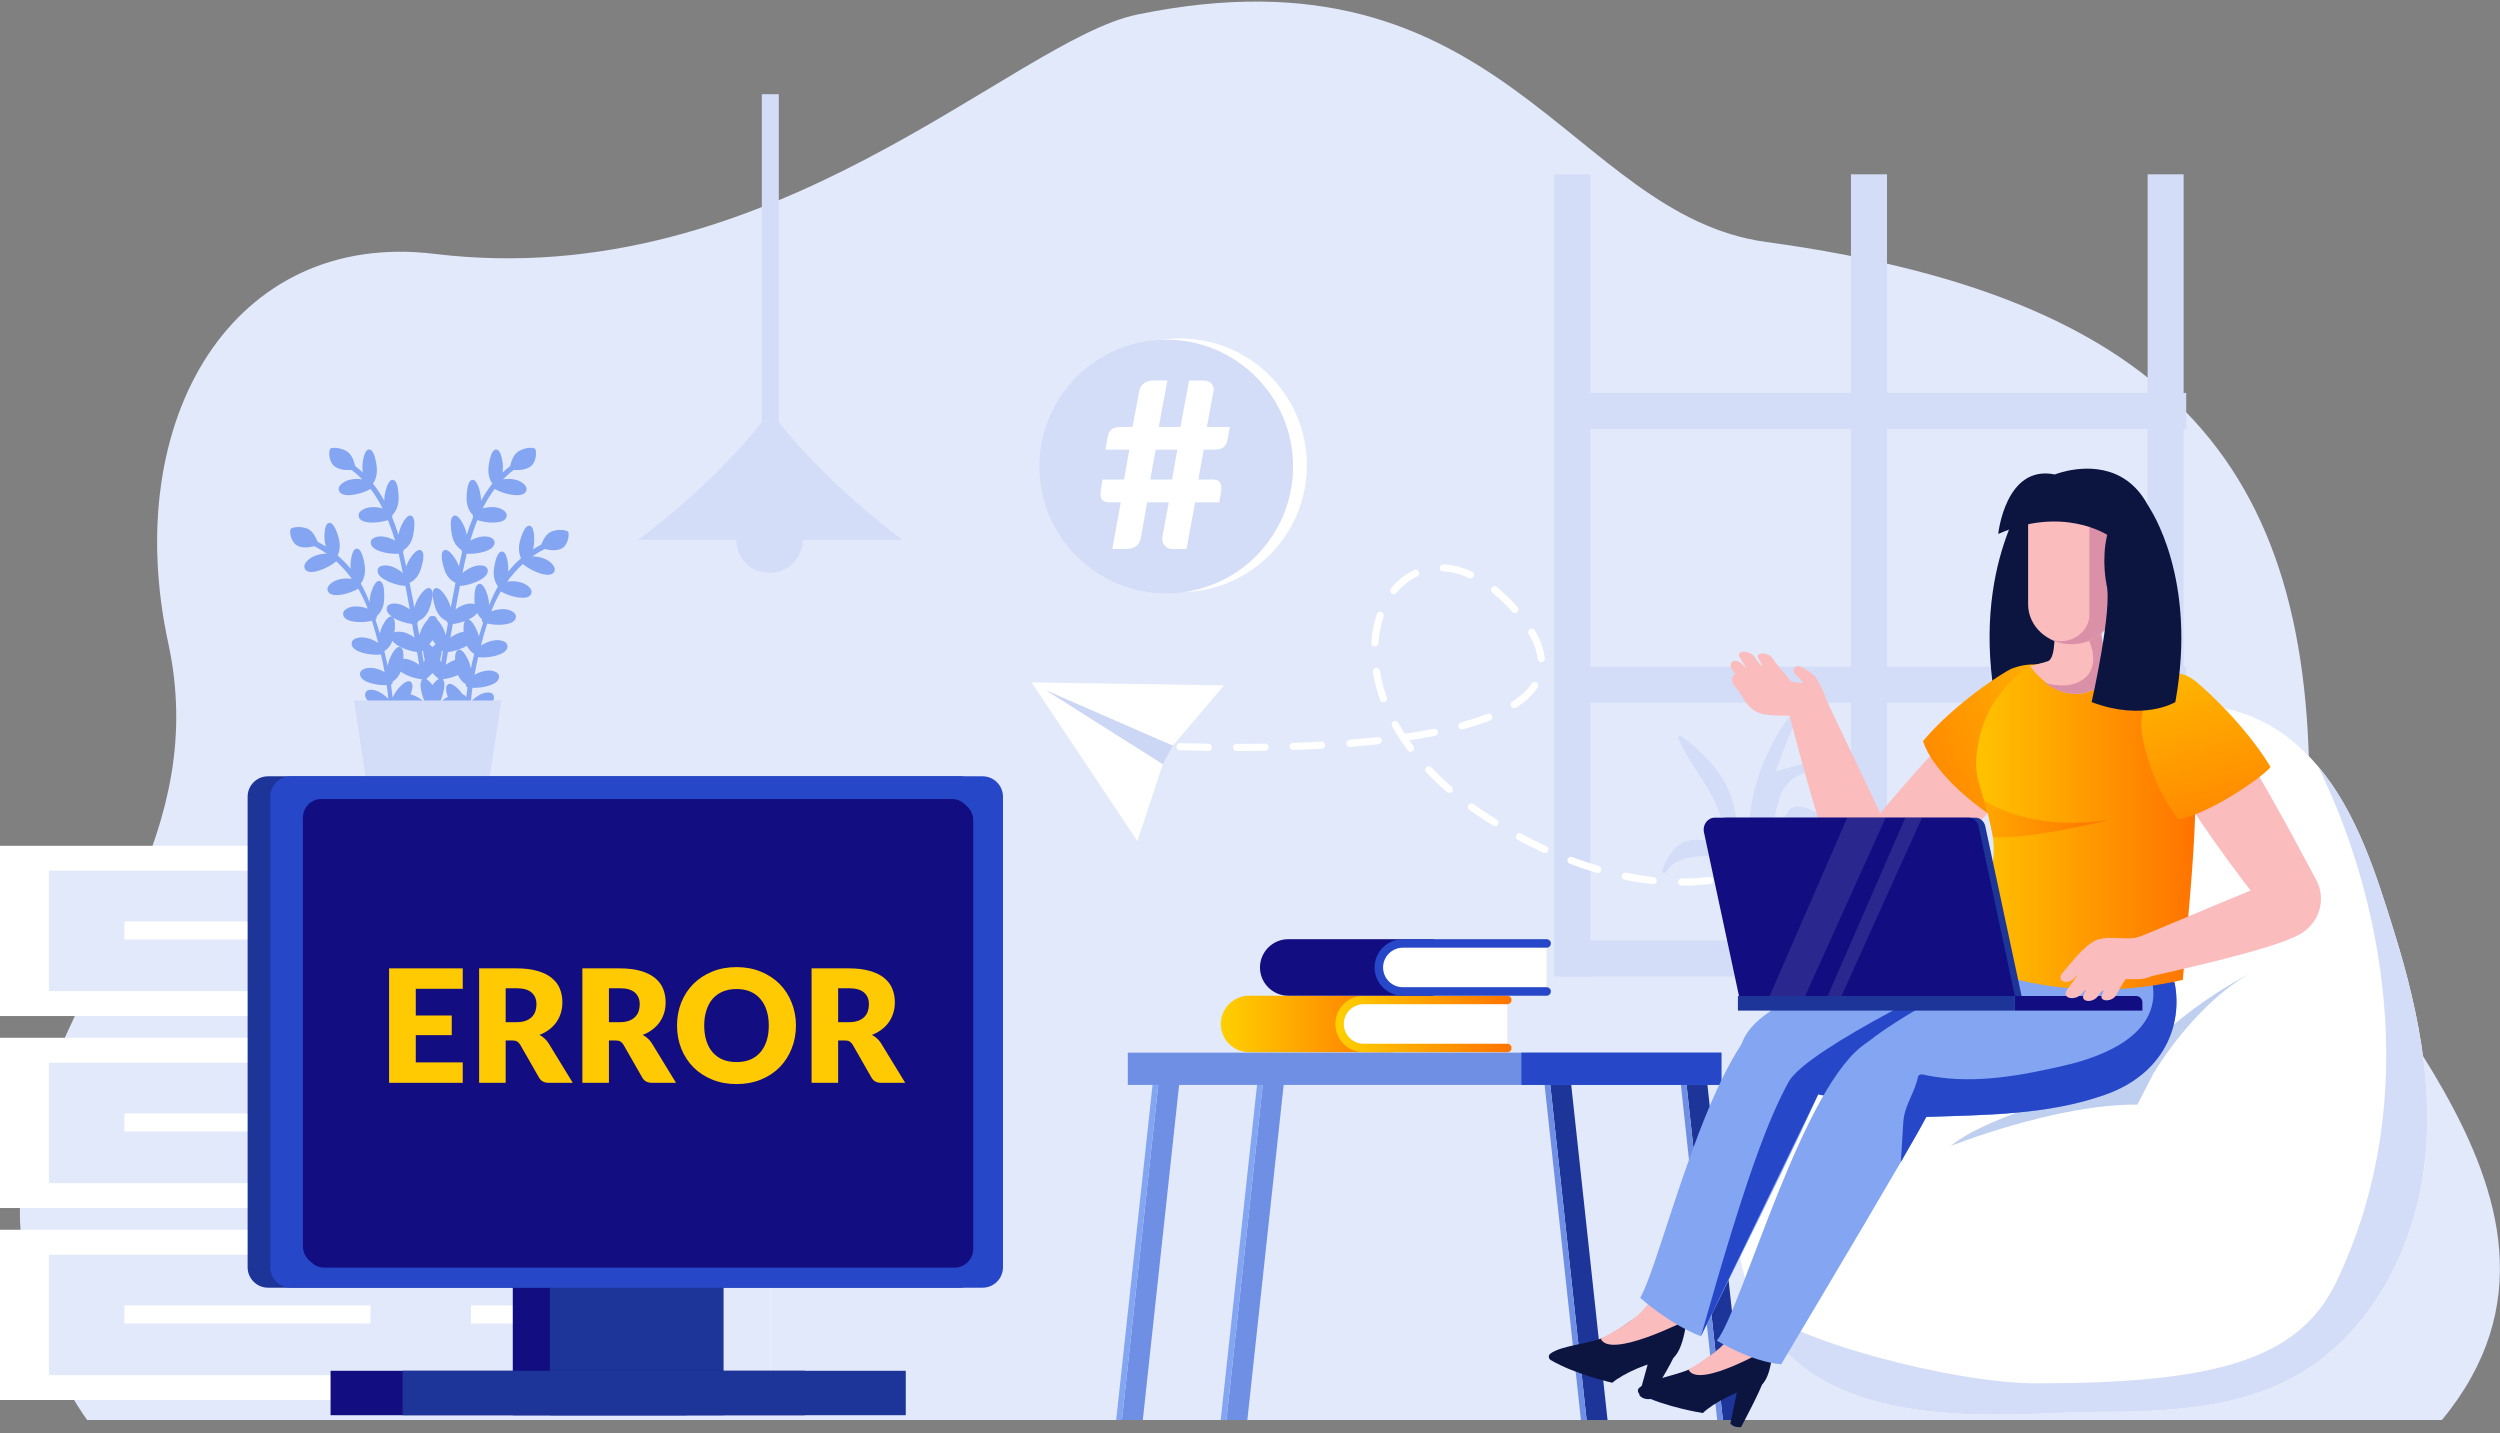 <svg width="368" height="211" viewBox="0 0 368 211" fill="none" xmlns="http://www.w3.org/2000/svg">
<rect x="0" y="0" width="368" height="211" fill="#808080" stroke="none"/>
<path d="M12.83 209.02C12.83 209.02 -2.36 188.96 4.89 164.92C12.15 140.87 30.78 122.5 24.77 94.68C17.63 61.64 34.35 33.78 63.95 37.37C113.55 43.4 149.22 5.9 167.37 2.15C221.15 -8.96 230.96 31.66 259.99 35.62C322.64 44.16 342 71.5 339.76 123.93C339.02 141.18 386.99 175.72 359.45 209.02H12.83Z" fill="#E2E9FB"/>
<path d="M321.813 63.146V57.836L229.833 57.836V63.146L321.813 63.146Z" fill="#D3DDF8"/>
<path d="M321.811 103.444V98.134L229.831 98.134V103.444L321.811 103.444Z" fill="#D3DDF8"/>
<path d="M321.809 143.743V138.433L229.829 138.433V143.743L321.809 143.743Z" fill="#D3DDF8"/>
<path d="M234.09 25.66H228.78V143.74H234.09V25.66Z" fill="#D3DDF8"/>
<path d="M277.77 25.66H272.46V143.74H277.77V25.66Z" fill="#D3DDF8"/>
<path d="M321.43 25.66H316.13V143.74H321.43V25.66Z" fill="#D3DDF8"/>
<path d="M263.33 119.28C262.24 120.56 261.91 122.8 261.48 124.37C261.14 125.62 260.85 126.89 260.6 128.16H259.76C260.36 124.69 260.89 121.15 261.84 117.8C262.53 115.36 264.09 114.16 266.44 113.47C268.42 112.89 270.44 112.4 272.44 111.86C272.75 111.78 267.03 111.99 264.43 112.7C263.52 112.95 262.37 113.19 261.35 113.61C262.61 109.91 264.24 106.25 265.99 102.57C266.16 102.22 255.08 112.53 257.85 128.17H257.05C257.02 128.13 257 128.09 256.97 128.06C255.84 124.27 256.04 120.17 254.51 116.49C253.09 113.09 250.38 110.51 247.47 108.35C247.2 108.15 246.97 108.52 247.07 108.75C248.5 112.08 250.91 114.77 252.41 118.03C253.63 120.69 254.6 123.48 255.57 126.26C254.3 124.87 252.79 123.92 250.62 123.66C247.25 123.26 245.75 125.22 244.67 128.16C244.55 128.48 245.05 128.67 245.2 128.39C246.25 126.5 248.89 126.02 250.88 126.02C252.9 126.02 254.49 127 256 128.17H253.59L255.44 139.42H261.89L263.74 128.17H262.14C262.68 126.89 263.14 125.57 263.74 124.3C264.53 122.63 265.3 121.11 267.48 121.42C268.85 121.62 270.26 122.17 271.59 122.53C271.96 122.62 265.25 117.03 263.33 119.28Z" fill="#D3DDF8"/>
<path d="M132.82 79.45C122.91 71.98 117.03 65.18 114.64 62.15V13.87H112.14V62.15C109.75 65.18 103.88 71.98 93.96 79.45H108.4V79.46C108.4 81.35 109.44 83.15 111.18 83.89C114.74 85.39 118.16 82.82 118.16 79.45H132.82V79.45Z" fill="#D3DDF8"/>
<path d="M83.7 78.51C83.69 78.38 83.6 78.23 83.49 78.18C82.85 77.9 81.87 77.97 81.23 78.22C80.43 78.54 80.02 79.32 79.67 80.15C79.67 80.16 79.67 80.16 79.66 80.17C79.25 80.39 78.84 80.62 78.45 80.87C78.58 80.37 78.65 79.85 78.64 79.31C78.63 78.77 78.56 77.19 77.75 77.41C77.14 77.58 76.68 79.09 76.53 79.68C76.31 80.54 76.34 81.4 76.7 82.18C76.01 82.78 75.37 83.43 74.79 84.15C74.82 83.77 74.82 83.38 74.77 82.99C74.71 82.45 74.47 80.89 73.68 81.23C73.1 81.48 72.8 83.05 72.72 83.66C72.58 84.63 72.75 85.57 73.3 86.33C72.83 87.15 72.42 88.01 72.07 88.92C72.05 88.98 72.03 89.03 72.01 89.09C71.98 88.55 71.9 88.01 71.72 87.48C71.55 86.98 71.01 85.52 70.31 86.05C69.79 86.45 69.82 88.05 69.85 88.66C69.85 88.75 69.87 88.84 69.88 88.92C69.46 88.79 68.9 88.84 68.53 88.95C68 89.11 67.5 89.37 67.05 89.7C67.27 88.5 67.49 87.33 67.7 86.25C69.11 86.19 71.76 85.26 71.8 84.06C71.83 83.11 70.56 83.13 69.88 83.34C69.22 83.54 68.62 83.89 68.08 84.35C68.3 83.26 68.51 82.3 68.7 81.51C70.15 81.62 72.61 81.14 72.79 80.02C72.94 79.09 71.69 78.89 70.99 78.98C70.36 79.06 69.77 79.27 69.22 79.58C69.53 78.55 69.87 77.53 70.27 76.56C71.67 77.03 74.14 77.19 74.53 76.16C74.86 75.29 73.68 74.78 72.98 74.68C72.33 74.59 71.68 74.66 71.05 74.84C71.56 73.82 72.15 72.86 72.82 71.97C74.04 72.72 76.87 73.41 77.42 72.35C77.84 71.54 76.72 70.85 76.04 70.66C75.38 70.47 74.7 70.45 74.04 70.56C74.54 70.05 75.07 69.58 75.66 69.16C75.69 69.17 75.71 69.18 75.75 69.18C76.56 69.22 77.63 69.14 78.27 68.52C78.78 68.03 79.01 66.99 78.85 66.26C78.82 66.13 78.72 66 78.6 65.97C77.93 65.8 76.97 66.05 76.37 66.41C75.62 66.87 75.32 67.71 75.09 68.59C75.09 68.6 75.09 68.6 75.09 68.61C74.7 68.9 74.33 69.22 73.98 69.55C74.04 69.02 74.05 68.49 73.96 67.94C73.88 67.41 73.6 65.86 72.82 66.22C72.24 66.49 71.99 68.07 71.92 68.68C71.81 69.6 71.98 70.47 72.47 71.19C71.85 71.97 71.31 72.81 70.81 73.7C70.8 73.22 70.74 72.75 70.62 72.27C70.48 71.75 70.04 70.25 69.31 70.72C68.77 71.07 68.69 72.67 68.68 73.29C68.67 74.29 68.97 75.19 69.63 75.85C69.59 75.95 69.59 76.07 69.63 76.17C69.3 76.96 69.01 77.77 68.75 78.6C68.74 78.64 68.72 78.7 68.71 78.74C68.61 78.22 68.45 77.71 68.21 77.23C67.97 76.76 67.24 75.42 66.62 76.06C66.16 76.54 66.4 78.12 66.52 78.72C66.71 79.7 67.18 80.5 67.95 80.97C67.93 81.08 67.96 81.2 68.02 81.29C67.87 81.94 67.71 82.63 67.55 83.37C67.39 82.91 67.17 82.47 66.89 82.07C66.6 81.65 65.7 80.44 65.17 81.19C64.78 81.75 65.22 83.26 65.42 83.84C65.72 84.74 66.27 85.43 67.05 85.78C66.82 86.95 66.58 88.18 66.35 89.43C66.18 88.8 65.92 88.22 65.55 87.68C65.26 87.26 64.36 86.05 63.83 86.8C63.44 87.36 63.89 88.87 64.08 89.45C64.39 90.38 64.96 91.1 65.79 91.43C65.79 91.56 65.84 91.68 65.93 91.76C65.83 92.34 65.72 92.93 65.62 93.5C65.45 92.89 65.19 92.32 64.83 91.8C64.72 91.65 64.54 91.4 64.33 91.17C64.3 91.07 64.27 90.99 64.22 90.92C64.06 90.69 63.87 90.65 63.67 90.7C63.47 90.65 63.28 90.69 63.12 90.92C63.07 90.99 63.03 91.08 63.01 91.17C62.8 91.4 62.61 91.65 62.51 91.8C62.15 92.32 61.89 92.89 61.72 93.5C61.62 92.92 61.51 92.34 61.41 91.76C61.5 91.68 61.55 91.56 61.55 91.43C62.38 91.1 62.95 90.38 63.26 89.45C63.46 88.87 63.9 87.36 63.51 86.8C62.98 86.05 62.08 87.26 61.79 87.68C61.42 88.21 61.16 88.8 60.99 89.43C60.76 88.18 60.53 86.95 60.29 85.78C61.07 85.43 61.62 84.74 61.92 83.84C62.12 83.26 62.56 81.75 62.17 81.19C61.64 80.44 60.75 81.65 60.45 82.07C60.17 82.47 59.96 82.91 59.79 83.37C59.63 82.63 59.48 81.94 59.32 81.29C59.38 81.2 59.41 81.08 59.4 80.97C60.17 80.5 60.64 79.7 60.83 78.72C60.95 78.12 61.19 76.54 60.73 76.06C60.11 75.41 59.38 76.76 59.15 77.23C58.91 77.71 58.75 78.22 58.65 78.74C58.64 78.69 58.62 78.64 58.61 78.6C58.35 77.77 58.05 76.96 57.73 76.17C57.77 76.07 57.77 75.95 57.73 75.85C58.39 75.19 58.69 74.29 58.68 73.29C58.68 72.67 58.6 71.07 58.06 70.72C57.33 70.25 56.88 71.75 56.75 72.27C56.63 72.75 56.57 73.22 56.56 73.7C56.07 72.81 55.52 71.97 54.9 71.19C55.39 70.47 55.56 69.6 55.45 68.68C55.38 68.07 55.13 66.49 54.55 66.22C53.77 65.85 53.49 67.41 53.41 67.94C53.33 68.48 53.33 69.02 53.4 69.55C53.05 69.22 52.68 68.91 52.29 68.61C52.29 68.6 52.29 68.6 52.29 68.59C52.05 67.71 51.76 66.86 51 66.41C50.41 66.05 49.44 65.81 48.77 65.97C48.65 66 48.55 66.12 48.52 66.26C48.35 66.99 48.59 68.03 49.1 68.52C49.75 69.14 50.82 69.22 51.62 69.18C51.65 69.18 51.68 69.17 51.71 69.16C52.29 69.58 52.83 70.06 53.33 70.56C52.67 70.45 51.99 70.47 51.33 70.66C50.65 70.86 49.53 71.54 49.95 72.35C50.5 73.4 53.33 72.71 54.55 71.97C55.22 72.85 55.8 73.82 56.32 74.84C55.69 74.66 55.05 74.59 54.39 74.68C53.69 74.78 52.51 75.29 52.84 76.16C53.24 77.19 55.7 77.03 57.1 76.56C57.5 77.54 57.85 78.55 58.16 79.58C57.61 79.27 57.02 79.05 56.39 78.98C55.69 78.89 54.43 79.09 54.59 80.02C54.77 81.13 57.23 81.61 58.68 81.51C58.87 82.29 59.08 83.25 59.3 84.35C58.76 83.89 58.16 83.54 57.5 83.34C56.82 83.14 55.55 83.12 55.58 84.06C55.62 85.26 58.27 86.19 59.68 86.25C59.89 87.34 60.11 88.5 60.32 89.7C59.87 89.37 59.37 89.11 58.84 88.95C58.16 88.75 56.89 88.73 56.92 89.67C56.93 90.08 57.25 90.46 57.72 90.78C57.15 90.53 56.54 91.66 56.32 92.08C56.14 92.45 56 92.84 55.9 93.23C55.71 92.57 55.5 91.89 55.27 91.19C55.44 91.09 55.49 90.89 55.44 90.71C56.14 90.11 56.5 89.23 56.55 88.24C56.58 87.62 56.61 86.02 56.09 85.63C55.39 85.1 54.85 86.56 54.68 87.06C54.5 87.59 54.41 88.13 54.39 88.67C54.37 88.61 54.35 88.56 54.33 88.5C53.99 87.59 53.58 86.73 53.11 85.91C53.66 85.15 53.83 84.21 53.69 83.24C53.6 82.63 53.31 81.07 52.73 80.81C51.94 80.47 51.71 82.03 51.64 82.57C51.59 82.96 51.59 83.35 51.62 83.73C51.04 83.01 50.39 82.35 49.7 81.76C50.06 80.98 50.09 80.12 49.87 79.26C49.72 78.67 49.26 77.16 48.65 76.99C47.83 76.77 47.77 78.35 47.76 78.89C47.75 79.43 47.83 79.95 47.96 80.45C47.57 80.2 47.16 79.96 46.75 79.75C46.75 79.74 46.75 79.74 46.75 79.73C46.4 78.9 45.99 78.12 45.19 77.8C44.56 77.55 43.57 77.48 42.93 77.76C42.82 77.81 42.73 77.95 42.72 78.09C42.66 78.84 43.03 79.82 43.6 80.22C44.32 80.72 45.39 80.61 46.18 80.43C46.21 80.42 46.24 80.41 46.26 80.39C46.9 80.71 47.51 81.08 48.09 81.49C47.4 81.5 46.73 81.63 46.08 81.94C45.43 82.25 44.42 83.12 44.95 83.85C45.65 84.81 48.43 83.57 49.49 82.62C50.34 83.39 51.11 84.26 51.79 85.21C51.07 85.1 50.34 85.14 49.64 85.37C48.96 85.59 47.86 86.31 48.31 87.11C48.86 88.1 51.46 87.42 52.73 86.66C53.27 87.59 53.74 88.57 54.14 89.6C53.52 89.36 52.86 89.23 52.19 89.27C51.49 89.31 50.27 89.72 50.55 90.62C50.88 91.67 53.31 91.73 54.75 91.38C55.09 92.49 55.4 93.58 55.67 94.63C55.03 94.21 54.32 93.92 53.57 93.84C52.87 93.76 51.61 93.96 51.77 94.89C51.97 96.06 54.67 96.52 56.08 96.34C56.29 97.25 56.46 98.11 56.61 98.93C56.05 98.61 55.45 98.39 54.81 98.32C54.11 98.24 52.85 98.44 53.01 99.37C53.19 100.44 55.45 100.91 56.92 100.85C57.03 101.61 57.11 102.29 57.16 102.88C56.75 102.45 56.28 102.09 55.75 101.82C55.11 101.5 53.86 101.25 53.75 102.19C53.62 103.44 56.39 104.94 57.71 105.14C57.93 105.17 58.07 105 58.1 104.8C58.63 104.69 59.08 104.42 59.45 104.03C60.42 104.72 62.1 105.18 63.02 105.15C63.04 105.15 63.07 105.13 63.11 105.11C63.33 105.23 63.67 105.03 63.64 104.68C63.66 104.66 63.69 104.64 63.71 104.61C63.73 104.63 63.76 104.66 63.78 104.68C63.75 105.04 64.09 105.24 64.31 105.11C64.35 105.13 64.38 105.15 64.4 105.15C65.08 105.17 66.18 104.93 67.1 104.52C67.45 104.86 67.88 105.1 68.36 105.2C68.39 105.4 68.52 105.58 68.75 105.54C70.07 105.34 72.85 103.85 72.71 102.59C72.61 101.65 71.36 101.9 70.72 102.22C70.2 102.48 69.73 102.85 69.31 103.28C69.36 102.69 69.44 102.01 69.54 101.25C71.01 101.31 73.27 100.83 73.45 99.77C73.61 98.84 72.35 98.64 71.65 98.72C71.01 98.8 70.41 99.01 69.85 99.33C70 98.52 70.17 97.65 70.38 96.74C71.79 96.92 74.49 96.46 74.69 95.29C74.85 94.36 73.59 94.16 72.89 94.24C72.14 94.33 71.43 94.61 70.79 95.03C71.06 93.98 71.36 92.9 71.71 91.78C73.14 92.13 75.58 92.07 75.9 91.02C76.18 90.13 74.96 89.71 74.26 89.67C73.59 89.63 72.94 89.76 72.31 90C72.71 88.97 73.17 87.99 73.72 87.06C74.99 87.81 77.59 88.49 78.14 87.51C78.59 86.71 77.48 85.99 76.81 85.77C76.1 85.54 75.37 85.5 74.66 85.62C75.34 84.67 76.11 83.8 76.96 83.02C78.03 83.98 80.81 85.22 81.51 84.26C82.04 83.53 81.02 82.66 80.38 82.35C79.74 82.04 79.06 81.9 78.37 81.9C78.95 81.49 79.56 81.12 80.2 80.8C80.23 80.82 80.25 80.83 80.28 80.84C81.07 81.02 82.14 81.13 82.86 80.63C83.39 80.25 83.76 79.26 83.7 78.51ZM70.24 90.23C70.42 90.58 70.65 90.89 70.95 91.15C70.9 91.33 70.95 91.53 71.12 91.63C70.89 92.33 70.68 93.01 70.49 93.67C70.39 93.28 70.26 92.89 70.07 92.52C69.89 92.17 69.44 91.33 68.97 91.19C69.53 90.92 69.99 90.59 70.24 90.23ZM68.84 96.98C68.61 96.51 67.88 95.16 67.26 95.81C67.02 96.06 66.97 96.6 66.99 97.14C66.5 97.31 66.04 97.55 65.61 97.87C65.71 97.26 65.82 96.63 65.93 95.99C66.78 95.89 67.92 95.55 68.73 95.06C68.98 95.56 69.33 95.97 69.8 96.26C69.61 97.02 69.45 97.75 69.31 98.43C69.22 97.93 69.07 97.44 68.84 96.98ZM63.66 94.22C63.8 94.43 63.96 94.64 64.13 94.85C63.97 94.94 63.8 95.09 63.66 95.24C63.51 95.08 63.35 94.94 63.19 94.85C63.36 94.64 63.53 94.42 63.66 94.22ZM62.8 99.99C62.8 99.96 62.79 99.93 62.79 99.9C63 99.75 63.33 99.44 63.66 99.07C63.99 99.44 64.32 99.74 64.53 99.9C64.52 99.93 64.52 99.96 64.51 99.99C64.18 100.18 63.86 100.57 63.65 100.84C63.46 100.57 63.13 100.18 62.8 99.99ZM68.45 91.41C68.21 91.74 68.2 92.4 68.25 93C68.09 93.02 67.93 93.05 67.8 93.09C67.26 93.25 66.76 93.52 66.3 93.86C66.42 93.19 66.53 92.53 66.65 91.86C67.19 91.8 67.84 91.64 68.45 91.41ZM64.93 97.53C64.89 97.39 64.84 97.25 64.79 97.11C64.9 96.71 65.01 96.21 65.03 95.77C65.09 95.82 65.15 95.87 65.2 95.91C65.12 96.46 65.02 97 64.93 97.53ZM62.28 95.77C62.3 96.21 62.41 96.71 62.52 97.11C62.47 97.25 62.42 97.39 62.38 97.53C62.29 97 62.2 96.46 62.1 95.91C62.16 95.87 62.22 95.82 62.28 95.77ZM60.67 91.86C60.79 92.53 60.9 93.19 61.02 93.86C60.56 93.52 60.06 93.25 59.52 93.09C59.11 92.97 58.48 92.91 58.06 93.1C58.16 92.37 58.23 91.32 57.87 90.94C57.85 90.92 57.84 90.91 57.82 90.9C58.63 91.4 59.8 91.76 60.67 91.86ZM57.78 94.32C58.34 95.19 60.16 95.84 61.39 95.98C61.5 96.62 61.61 97.25 61.71 97.87C61.25 97.52 60.74 97.26 60.2 97.09C59.97 97.02 59.67 96.97 59.37 96.98C59.41 96.36 59.39 95.7 59.12 95.41C58.5 94.76 57.77 96.11 57.54 96.58C57.31 97.04 57.16 97.53 57.06 98.02C56.92 97.34 56.76 96.61 56.57 95.85C57.13 95.5 57.53 94.97 57.78 94.32ZM60.58 102.24C60.54 102.23 60.49 102.21 60.44 102.2C60.66 101.62 60.82 100.96 60.63 100.59C60.21 99.76 59.16 100.78 58.81 101.15C58.38 101.6 58.06 102.11 57.8 102.68C57.74 102.13 57.65 101.5 57.55 100.78C57.75 100.72 57.83 100.52 57.8 100.33C58.35 99.99 58.74 99.48 58.99 98.87C59.79 99.46 61.11 99.88 62.07 99.99C62.08 100.03 62.08 100.06 62.09 100.1C62.08 100.11 62.07 100.12 62.06 100.14C61.67 100.7 62.11 102.21 62.31 102.79C62.37 102.97 62.48 103.17 62.61 103.38C62.61 103.4 62.6 103.43 62.59 103.45C62 102.89 61.33 102.47 60.58 102.24ZM64.71 103.36C64.84 103.15 64.95 102.95 65.01 102.77C65.2 102.19 65.65 100.68 65.26 100.12C65.25 100.1 65.24 100.1 65.23 100.08C65.24 100.05 65.24 100.01 65.25 99.97C65.9 99.9 66.71 99.68 67.42 99.37C67.67 99.94 68.05 100.4 68.57 100.72C68.54 100.91 68.62 101.12 68.82 101.17C68.74 101.71 68.67 102.2 68.62 102.64C68.53 102.41 68.33 102.26 68.08 102.19C67.92 101.96 67.76 101.74 67.56 101.54C67.21 101.17 66.16 100.15 65.74 100.98C65.56 101.35 65.71 102 65.92 102.58C65.49 102.81 65.09 103.09 64.72 103.43C64.73 103.41 64.72 103.39 64.71 103.36Z" fill="#83A5F2"/>
<path d="M57.75 103.11H52.1L52.62 106.52L53.54 112.61L55.56 125.89H61.22H70.34L72.36 112.61L73.29 106.52L73.8 103.11H57.75Z" fill="#D3DDF8"/>
<path d="M113.39 181.02H0V206.08H113.39V181.02Z" fill="white"/>
<path d="M113.4 184.69H7.2V202.42H113.4V184.69Z" fill="#E2E9FB"/>
<path d="M54.54 192.16H18.31V194.81H54.54V192.16Z" fill="white"/>
<path d="M105.56 192.16H69.33V194.81H105.56V192.16Z" fill="white"/>
<path d="M113.39 152.76H0V177.82H113.39V152.76Z" fill="white"/>
<path d="M113.4 156.43H7.2V174.16H113.4V156.43Z" fill="#E2E9FB"/>
<path d="M54.54 163.9H18.31V166.55H54.54V163.9Z" fill="white"/>
<path d="M105.56 163.9H69.33V166.55H105.56V163.9Z" fill="white"/>
<path d="M113.39 124.5H0V149.56H113.39V124.5Z" fill="white"/>
<path d="M113.4 128.16H7.2V145.89H113.4V128.16Z" fill="#E2E9FB"/>
<path d="M54.54 135.64H18.31V138.29H54.54V135.64Z" fill="white"/>
<path d="M105.56 135.64H69.33V138.29H105.56V135.64Z" fill="white"/>
<path d="M192.37 68.49C192.37 78.8 184.01 87.16 173.7 87.16C163.39 87.16 155.03 78.8 155.03 68.49C155.03 58.18 163.39 49.82 173.7 49.82C184.01 49.82 192.37 58.17 192.37 68.49Z" fill="white"/>
<path d="M190.34 68.67C190.34 78.98 181.98 87.34 171.67 87.34C161.36 87.34 153 78.98 153 68.67C153 58.36 161.36 50 171.67 50C181.98 50 190.34 58.36 190.34 68.67Z" fill="#D3DDF8"/>
<path d="M169.53 110.29C169.52 110.29 169.51 110.29 169.51 110.29C168.17 110.23 167.41 110.18 167.41 110.18C167.12 110.16 166.9 109.91 166.92 109.62C166.94 109.33 167.2 109.08 167.48 109.13C167.48 109.13 168.23 109.18 169.57 109.24C169.86 109.25 170.08 109.5 170.07 109.79C170.05 110.07 169.81 110.29 169.53 110.29Z" fill="white"/>
<path d="M247.55 130.37C247.26 130.37 247.01 130.13 247.01 129.84C247.01 129.55 247.23 129.32 247.52 129.32H247.54C248.93 129.32 250.3 129.24 251.62 129.09C251.9 129.04 252.17 129.26 252.2 129.55C252.24 129.84 252.03 130.1 251.74 130.13C250.39 130.29 248.98 130.37 247.55 130.37ZM243.36 130.14C243.34 130.14 243.32 130.14 243.3 130.14C241.93 130 240.52 129.78 239.13 129.5C238.85 129.44 238.66 129.17 238.72 128.88C238.78 128.59 239.06 128.41 239.34 128.47C240.7 128.74 242.07 128.96 243.41 129.1C243.7 129.13 243.91 129.39 243.88 129.68C243.86 129.94 243.63 130.14 243.36 130.14ZM235.2 128.51C235.15 128.51 235.1 128.5 235.05 128.49C233.73 128.1 232.38 127.65 231.06 127.15C230.79 127.05 230.65 126.74 230.75 126.47C230.85 126.2 231.16 126.06 231.43 126.16C232.73 126.65 234.05 127.09 235.34 127.47C235.62 127.55 235.78 127.84 235.7 128.12C235.63 128.36 235.42 128.51 235.2 128.51ZM227.4 125.57C227.33 125.57 227.25 125.55 227.18 125.52C225.94 124.95 224.67 124.31 223.42 123.64C223.17 123.5 223.07 123.18 223.21 122.93C223.35 122.67 223.67 122.58 223.92 122.72C225.15 123.39 226.39 124.01 227.62 124.57C227.88 124.69 228 125 227.88 125.27C227.79 125.46 227.6 125.57 227.4 125.57ZM220.07 121.61C219.98 121.61 219.88 121.58 219.79 121.53C219.41 121.29 219.02 121.05 218.63 120.8C217.83 120.28 217.04 119.75 216.29 119.21C216.05 119.04 216 118.71 216.17 118.48C216.34 118.24 216.67 118.19 216.9 118.36C217.63 118.89 218.4 119.41 219.19 119.92C219.57 120.17 219.96 120.41 220.34 120.64C220.59 120.79 220.66 121.12 220.51 121.36C220.42 121.52 220.25 121.61 220.07 121.61ZM213.33 116.72C213.21 116.72 213.09 116.68 212.99 116.59C211.91 115.65 210.88 114.68 209.94 113.68C209.74 113.47 209.75 113.14 209.96 112.94C210.17 112.74 210.5 112.75 210.7 112.96C211.62 113.93 212.62 114.89 213.68 115.8C213.9 115.99 213.92 116.32 213.74 116.54C213.62 116.66 213.47 116.72 213.33 116.72ZM207.63 110.66C207.47 110.66 207.31 110.59 207.21 110.45C206.35 109.29 205.57 108.09 204.91 106.89C204.77 106.64 204.86 106.32 205.12 106.18C205.37 106.04 205.69 106.13 205.83 106.39C206.13 106.93 206.45 107.48 206.8 108.02C206.84 108 206.89 107.98 206.95 107.98C208.39 107.77 209.76 107.53 211.04 107.28C211.32 107.22 211.6 107.41 211.66 107.69C211.72 107.97 211.53 108.25 211.25 108.31C210.06 108.55 208.78 108.77 207.44 108.97C207.64 109.26 207.85 109.55 208.06 109.84C208.23 110.07 208.18 110.4 207.95 110.58C207.84 110.63 207.74 110.66 207.63 110.66ZM182.04 110.55C181.75 110.55 181.51 110.31 181.51 110.03C181.51 109.74 181.74 109.5 182.03 109.5C183.37 109.5 184.76 109.49 186.2 109.46H186.21C186.5 109.46 186.73 109.69 186.74 109.98C186.74 110.27 186.51 110.51 186.22 110.51C184.78 110.54 183.38 110.55 182.04 110.55ZM177.87 110.53C176.34 110.51 174.94 110.48 173.69 110.44C173.4 110.43 173.17 110.19 173.18 109.9C173.19 109.61 173.41 109.38 173.72 109.39C174.97 109.43 176.37 109.46 177.88 109.48C178.17 109.48 178.4 109.72 178.4 110.01C178.39 110.3 178.15 110.53 177.87 110.53ZM190.38 110.4C190.1 110.4 189.87 110.18 189.85 109.89C189.84 109.6 190.07 109.36 190.36 109.35C191.73 109.3 193.12 109.24 194.52 109.16C194.8 109.13 195.06 109.37 195.07 109.66C195.09 109.95 194.86 110.2 194.57 110.21C193.16 110.29 191.77 110.35 190.39 110.4C190.4 110.4 190.39 110.4 190.38 110.4ZM198.72 109.93C198.45 109.93 198.22 109.72 198.2 109.45C198.18 109.16 198.39 108.91 198.68 108.88C200.07 108.77 201.45 108.64 202.82 108.49C203.1 108.46 203.37 108.67 203.4 108.96C203.43 109.25 203.22 109.51 202.94 109.54C201.56 109.69 200.17 109.82 198.77 109.93C198.75 109.93 198.73 109.93 198.72 109.93ZM215.19 107.37C214.96 107.37 214.75 107.22 214.68 106.98C214.6 106.7 214.77 106.41 215.05 106.34C216.48 105.95 217.8 105.53 218.97 105.07C219.24 104.97 219.54 105.1 219.65 105.37C219.76 105.64 219.62 105.94 219.35 106.05C218.15 106.52 216.79 106.96 215.33 107.35C215.29 107.36 215.24 107.37 215.19 107.37ZM222.89 104.24C222.72 104.24 222.55 104.16 222.45 104C222.29 103.75 222.37 103.43 222.61 103.27C223.88 102.46 224.84 101.56 225.47 100.61C225.63 100.36 225.95 100.3 226.2 100.46C226.44 100.62 226.51 100.94 226.35 101.19C225.64 102.27 224.58 103.27 223.18 104.16C223.09 104.21 222.99 104.24 222.89 104.24ZM203.64 103.37C203.43 103.37 203.22 103.24 203.15 103.02C202.66 101.65 202.3 100.26 202.08 98.9C202.04 98.61 202.23 98.34 202.52 98.3C202.8 98.26 203.07 98.45 203.12 98.74C203.33 100.04 203.67 101.36 204.14 102.67C204.24 102.94 204.1 103.24 203.82 103.34C203.76 103.36 203.7 103.37 203.64 103.37ZM226.87 97.47C226.6 97.47 226.38 97.27 226.35 97C226.23 95.86 225.79 94.62 225.02 93.32C224.87 93.07 224.96 92.75 225.21 92.6C225.46 92.46 225.78 92.54 225.93 92.79C226.77 94.23 227.26 95.61 227.4 96.9C227.43 97.19 227.22 97.44 226.93 97.48C226.91 97.47 226.89 97.47 226.87 97.47ZM202.38 95.18C202.37 95.18 202.36 95.18 202.35 95.18C202.06 95.16 201.84 94.91 201.86 94.62C201.95 93.13 202.23 91.71 202.68 90.4C202.77 90.13 203.07 89.98 203.35 90.08C203.62 90.17 203.77 90.47 203.68 90.75C203.26 91.97 203 93.29 202.91 94.69C202.89 94.97 202.66 95.18 202.38 95.18ZM222.99 90.24C222.85 90.24 222.7 90.18 222.6 90.06C222.45 89.89 222.29 89.71 222.12 89.54C221.31 88.68 220.49 87.9 219.66 87.23C219.43 87.05 219.4 86.72 219.58 86.49C219.76 86.26 220.09 86.23 220.32 86.41C221.19 87.11 222.05 87.92 222.89 88.82C223.06 89 223.22 89.18 223.38 89.36C223.57 89.58 223.55 89.91 223.34 90.1C223.24 90.2 223.11 90.24 222.99 90.24ZM205.16 87.47C205.04 87.47 204.93 87.43 204.83 87.35C204.61 87.17 204.57 86.84 204.75 86.61C205.72 85.42 206.87 84.51 208.17 83.9C208.43 83.78 208.75 83.89 208.87 84.15C208.99 84.41 208.88 84.73 208.62 84.85C207.46 85.39 206.43 86.2 205.57 87.27C205.47 87.4 205.32 87.47 205.16 87.47ZM216.47 85.14C216.4 85.14 216.32 85.12 216.25 85.09C214.96 84.5 213.67 84.18 212.43 84.12C212.14 84.11 211.92 83.86 211.93 83.57C211.94 83.28 212.16 83.04 212.48 83.07C213.86 83.14 215.27 83.49 216.69 84.14C216.95 84.26 217.07 84.57 216.95 84.84C216.86 85.03 216.67 85.14 216.47 85.14Z" fill="white"/>
<path d="M255.86 129.34C255.63 129.34 255.42 129.19 255.35 128.95C255.27 128.67 255.44 128.38 255.72 128.3C256.96 127.96 257.62 127.67 257.63 127.66C257.89 127.54 258.21 127.66 258.32 127.92C258.44 128.18 258.32 128.49 258.06 128.61C258.03 128.62 257.32 128.94 256 129.3C255.95 129.33 255.91 129.34 255.86 129.34Z" fill="white"/>
<path d="M167.43 123.81L171.15 112.5V112.48L161.82 105.86L172.63 109.76L172.64 109.75L180.18 100.89L151.84 100.45L167.43 123.81Z" fill="white"/>
<path d="M171.15 112.5L172.64 109.75L172.63 109.76L153.92 101.59L171.15 112.48V112.5Z" fill="#CBD7F4"/>
<path d="M205.02 154.89H183.86C181.57 154.89 179.7 153.02 179.7 150.73C179.7 148.44 181.57 146.57 183.86 146.57H205.02C205.37 146.57 205.65 146.85 205.65 147.19C205.65 147.54 205.65 153.91 205.65 154.26C205.64 154.61 205.36 154.89 205.02 154.89Z" fill="url(#paint0_linear)"/>
<path d="M221.88 154.26H200.72C198.77 154.26 197.18 152.68 197.18 150.73C197.18 148.78 198.76 147.19 200.72 147.19H221.88V154.26Z" fill="white"/>
<path d="M221.88 154.89H200.72C198.43 154.89 196.56 153.02 196.56 150.73C196.56 148.44 198.43 146.57 200.72 146.57H221.88C222.22 146.57 222.5 146.85 222.5 147.19C222.5 147.54 222.22 147.82 221.88 147.82H200.72C199.11 147.82 197.81 149.13 197.81 150.73C197.81 152.33 199.11 153.64 200.72 153.64H221.88C222.22 153.64 222.5 153.92 222.5 154.26C222.5 154.61 222.22 154.89 221.88 154.89Z" fill="url(#paint1_linear)"/>
<path d="M210.79 146.57H189.63C187.34 146.57 185.47 144.7 185.47 142.41C185.47 140.12 187.34 138.25 189.63 138.25H210.79C211.14 138.25 211.42 138.53 211.42 138.88C211.42 139.23 211.42 145.6 211.42 145.95C211.42 146.29 211.14 146.57 210.79 146.57Z" fill="#120D80"/>
<path d="M227.66 145.94H206.5C204.55 145.94 202.97 144.36 202.97 142.41C202.97 140.46 204.55 138.88 206.5 138.88H227.66V145.94Z" fill="white"/>
<path d="M227.66 146.57H206.5C204.21 146.57 202.34 144.7 202.34 142.41C202.34 140.12 204.21 138.25 206.5 138.25H227.66C228.01 138.25 228.29 138.53 228.29 138.88C228.29 139.23 228.01 139.5 227.66 139.5H206.5C204.9 139.5 203.59 140.81 203.59 142.41C203.59 144.01 204.89 145.32 206.5 145.32H227.66C228.01 145.32 228.29 145.6 228.29 145.94C228.28 146.29 228 146.57 227.66 146.57Z" fill="#2647C8"/>
<path d="M168.22 209.02H165.15L170.58 158.92H173.65L168.22 209.02Z" fill="#6F8FE4"/>
<path d="M164.3 209.02H165.15L170.58 158.92H169.74L164.3 209.02Z" fill="#83A5F2"/>
<path d="M183.61 209.02H180.53L185.96 158.92H189.04L183.61 209.02Z" fill="#6F8FE4"/>
<path d="M179.69 209.02H180.53L185.96 158.92H185.12L179.69 209.02Z" fill="#83A5F2"/>
<path d="M236.63 209.02H233.55L228.12 158.92H231.2L236.63 209.02Z" fill="#1D3599"/>
<path d="M232.71 209.02H233.55L228.12 158.92H227.28L232.71 209.02Z" fill="#6F8FE4"/>
<path d="M256.68 209.02H253.61L248.18 158.92H251.25L256.68 209.02Z" fill="#1D3599"/>
<path d="M252.77 209.02H253.61L248.18 158.92H247.34L252.77 209.02Z" fill="#6F8FE4"/>
<path d="M253.39 154.95H166.01V159.7H253.39V154.95Z" fill="#6F8FE4"/>
<path d="M253.39 154.95H223.95V159.7H253.39V154.95Z" fill="#2647C8"/>
<path d="M352.44 137.24C349.86 128.93 346.98 119.62 341.21 112.8C339.95 111.3 338.55 109.93 336.98 108.71C336.46 108.3 335.95 107.93 335.41 107.58C326.84 101.91 316.76 102.95 309.19 110.27C304.09 115.21 296.19 140.72 289.74 144.01C264.95 147 249.82 169 257.62 190.44C257.81 190.94 258 191.44 258.21 191.92C266.97 212.12 295.86 207.87 308.76 207.83C320.09 207.8 332.19 207.32 341.56 200.18C349.47 194.16 354.38 184.83 356.29 175.2C358.82 162.49 356.23 149.4 352.44 137.24Z" fill="white"/>
<path d="M316.98 158.03C316.98 158.03 323.47 146.87 332.54 142.6C332.54 142.6 318.25 149.33 312.2 159.77L316.98 158.03Z" fill="#BFCFEF"/>
<path d="M316.98 158.03C316.98 158.03 293.93 163.01 287.15 168.69C287.15 168.69 302.67 162.49 314.62 162.6L316.98 158.03Z" fill="#BFCFEF"/>
<path d="M352.44 137.24C349.86 128.93 346.98 119.62 341.21 112.8C350.28 131.12 357.08 161.38 343.88 188.74C338.34 200.23 325.97 203.63 299.76 203.63C287.24 203.63 262.74 197.03 258.2 191.92C266.96 212.12 295.85 207.87 308.75 207.83C320.08 207.8 332.18 207.32 341.55 200.18C349.46 194.16 354.37 184.83 356.28 175.2C358.82 162.49 356.23 149.4 352.44 137.24Z" fill="#D3DDF8"/>
<path d="M314.78 158.03C314.78 158.03 297.19 152.18 285.46 156.8C285.46 156.8 305.4 155.74 312.2 161.15L314.78 158.03Z" fill="#BFCFEF"/>
<path fill-rule="evenodd" clip-rule="evenodd" d="M248.35 193.49C248.35 193.49 247.89 200.14 245.41 200.25C242.93 200.36 238.9 202.19 237.33 203.54C237.33 203.54 231.9 202.34 228.27 200.2C227.91 199.99 227.89 199.48 228.23 199.24C229.93 197.99 234.34 197.8 236.64 196.64C239.25 195.32 242.51 192.15 245.24 192.14C247.97 192.13 248.35 193.49 248.35 193.49Z" fill="#0C1540"/>
<path fill-rule="evenodd" clip-rule="evenodd" d="M242.83 205.96C242.83 205.96 246.19 200.5 246.45 199.54C246.7 198.58 243.26 198.22 243.26 198.22L241.3 205.32C241.29 205.33 241.66 206.01 242.83 205.96Z" fill="#0C1540"/>
<path fill-rule="evenodd" clip-rule="evenodd" d="M242.91 191.5C243.43 190.74 244.62 188.45 244.62 188.45L249.53 191.69L248.25 194.33C248.25 194.33 236.95 200.13 235.63 197.05C240.19 194.67 241.59 193.41 242.91 191.5Z" fill="#FBBCBE"/>
<path fill-rule="evenodd" clip-rule="evenodd" d="M261.02 197.28C261.02 197.28 260.98 203.95 258.51 204.21C256.04 204.47 252.13 206.55 250.66 208C250.66 208 245.17 207.15 241.41 205.23C241.04 205.04 240.99 204.54 241.31 204.27C242.93 202.91 247.32 202.45 249.54 201.15C252.07 199.67 255.12 196.3 257.84 196.12C260.56 195.95 261.02 197.28 261.02 197.28Z" fill="#0C1540"/>
<path fill-rule="evenodd" clip-rule="evenodd" d="M256.29 210.07C256.29 210.07 259.3 204.41 259.49 203.43C259.68 202.46 256.22 202.32 256.22 202.32L254.71 209.53C254.72 209.54 255.13 210.2 256.29 210.07Z" fill="#0C1540"/>
<path fill-rule="evenodd" clip-rule="evenodd" d="M255.46 195.64C255.93 194.85 256.97 192.49 256.97 192.49L262.08 195.41L260.97 198.12C260.97 198.12 250.06 204.62 248.55 201.62C252.94 198.97 254.27 197.62 255.46 195.64Z" fill="#FBBCBE"/>
<path d="M301.09 137.97C309.04 141.58 302.97 155.54 292.71 159.16C282.45 162.78 270.98 160.52 262.06 161.22C259.52 161.42 253.05 156.85 257.81 151.22C262.56 145.59 290.36 133.09 301.09 137.97Z" fill="#83A5F2"/>
<path d="M260.57 149.11C251.46 155.13 244.56 185.69 241.44 191.03C241.44 191.03 245.57 194.81 250.36 196.7C250.36 196.7 266.97 163.53 268.34 159.31C271.21 150.49 263.57 147.13 260.57 149.11Z" fill="#83A5F2"/>
<path d="M290.87 142.61C290.87 142.61 265.95 154.25 263.25 159.31C260.22 164.98 257.11 172.9 250.37 196.71L267.64 161.09L282.45 164.36L298.32 147.65L290.87 142.61Z" fill="#2647C8"/>
<path d="M309.86 161.16C301.32 164.18 291.98 164.12 283.53 164.43C282.41 164.47 281.31 164.52 280.22 164.57C279.66 164.6 279.11 164.64 278.56 164.68C276.02 164.87 268.65 160.48 273.41 154.84C273.75 154.43 274.27 153.95 274.92 153.41C274.92 153.41 274.93 153.4 274.94 153.4C283.28 146.56 314.31 130.96 319.07 141.42C319.54 142.45 319.89 143.55 320.1 144.69C321.33 150.89 318.54 158.09 309.86 161.16Z" fill="#83A5F2"/>
<path d="M283.68 164.14C283.64 164.22 283.59 164.31 283.54 164.43C282.97 165.54 281.59 167.96 279.8 171.05C273.53 181.84 262.19 200.82 262.19 200.82C257.77 200.47 252.73 197.34 252.73 197.34C256.45 192.67 265.39 159.23 274.92 153.41C274.92 153.41 274.93 153.4 274.94 153.4C275.17 153.25 275.41 153.12 275.65 153.01C278.03 151.91 283.49 153.98 284.55 158.46C284.92 160.06 284.75 161.96 283.68 164.14Z" fill="#83A5F2"/>
<path d="M320.11 144.68C319.46 144.24 318.75 143.84 317.97 143.53C317.77 143.44 317.62 143.5 317.5 143.6C317.15 143.48 316.63 143.75 316.75 144.25C318.51 152.06 309.82 155.49 303.83 156.86C297.5 158.32 291.01 159.53 284.56 158.46C284.04 158.38 283.51 158.28 283 158.16C282.73 158.09 282.38 158.24 282.32 158.54C281.87 160.75 280.56 162.4 280.24 164.55C280.21 164.74 280.18 164.91 280.17 165.1C280.04 167.07 279.92 169.05 279.81 171.03C281.6 167.94 282.98 165.52 283.55 164.41C292 164.1 301.33 164.17 309.88 161.14C318.54 158.09 321.33 150.89 320.11 144.68Z" fill="#2647C8"/>
<path d="M299.52 70.98C299.52 70.98 290.35 81.99 293.54 102.15C293.54 102.15 300.46 105.55 307.65 102.45C307.65 102.45 304.71 87.55 305.6 83.67C305.6 83.67 301.86 75.64 299.52 70.98Z" fill="#0C1540"/>
<path d="M271.23 129.91C268.76 126.2 264.25 108.41 263.4 105.33C262.37 101.63 266.95 98.41 268.43 102.04C269.85 105.54 279.82 125.36 280.11 127.64C280.64 131.76 274.33 134.56 271.23 129.91Z" fill="#FBBCBE"/>
<path d="M301.5 109.73C299.16 114.25 283.88 127.88 281.07 130.49C277.68 133.64 270.48 130.04 272.09 126.11C273.51 122.64 290.08 104.35 292.42 102.73C296.64 99.81 304.43 104.07 301.5 109.73Z" fill="#FBBCBE"/>
<path d="M293.87 120.46C298.91 115.71 302.98 108.92 304.27 106.44C307.36 100.56 302.19 96.16 296.19 98.4C294.98 98.85 287.46 103.77 283.07 109.09C284.83 114.52 292.88 120.1 293.87 120.46Z" fill="url(#paint2_linear)"/>
<path d="M298.82 98.04C297.3 99.09 291.29 103.11 290.88 112.15C290.69 116.43 294.58 121.31 293.16 128.08C291.79 134.59 285.46 139.5 285.46 139.5C285.46 139.5 299.61 149.22 321.31 144.24C323.09 123.37 324.12 115.7 321.85 103.25C320.89 97.98 314.19 97.3 312.88 97.18C311.57 97.06 304.1 96.62 298.82 98.04Z" fill="url(#paint3_linear)"/>
<path d="M302.4 92.17C302.4 92.17 302.72 96.89 301.45 97.33C300.4 97.69 298.82 98.03 298.82 98.03C298.82 98.03 305.34 107.87 313.07 97.12C313.07 97.12 310.76 97.15 310.05 96.22C309.34 95.29 308.89 90.68 309.25 87.63L302.4 92.17Z" fill="#FBBCBE"/>
<path d="M310.05 96.23C309.34 95.3 308.89 90.69 309.25 87.64L305.12 90.61C305.94 91.34 307.18 93.39 307.14 93.52C308.21 95.54 308.82 98.38 306.72 99.94C305.11 101.14 302.96 101.08 300.98 100.49C303.64 102.47 308.16 103.94 313.07 97.13C313.07 97.13 310.77 97.16 310.05 96.23Z" fill="#DA91A7"/>
<path d="M326.32 105.15C329.86 108.39 339.12 126.17 340.92 129.47C343.09 133.45 339.95 138.37 336.46 136.71C333.49 135.29 319.69 115.19 318.68 112.56C316.85 107.82 321.89 101.1 326.32 105.15Z" fill="#FBBCBE"/>
<path d="M338.65 137.46C334.97 139.69 319.93 142.93 317.1 143.6C313.69 144.41 310.98 139.34 314.4 138.09C317.7 136.88 336.18 128.75 338.22 128.59C341.9 128.29 343.25 134.66 338.65 137.46Z" fill="#FBBCBE"/>
<path d="M334.22 112.89C330.76 107.17 325.38 102.11 323.4 100.45C318.68 96.49 314.97 102.11 315.22 107.2C315.3 108.8 316.6 115.45 320.65 120.61C325.66 119.71 333.77 113.8 334.22 112.89Z" fill="url(#paint4_linear)"/>
<path d="M313.52 81.79C313.46 81.45 311.16 79.58 310.91 79.7C310.87 79.7 311.04 87.62 310.66 88.34C310.39 88.87 309.98 90.07 310.75 90.37C311.46 90.65 312.35 90.25 312.74 89.66C315.24 85.91 313.67 82.66 313.52 81.79Z" fill="#0C1540"/>
<path d="M298.54 74.58V88.96C298.54 92.2 301.4 94.82 304.93 94.82C308.46 94.82 311.32 92.2 311.32 88.96V88.69C311.32 88.69 314.6 89.4 314.6 85.81C314.6 82.22 312.54 82.72 312.54 82.72V74.57H298.54V74.58Z" fill="#FBBCBE"/>
<path d="M312.53 82.73V75.44H307.56C307.56 75.48 307.56 78.06 307.56 78.1V90.52C307.56 92.69 305.46 94.45 303.28 94.38C302.6 94.36 301.98 94.17 301.44 93.87C302.44 94.47 303.63 94.83 304.92 94.83C308.45 94.83 311.31 92.21 311.31 88.97V88.7C311.31 88.7 314.59 89.41 314.59 85.82C314.6 82.23 312.53 82.73 312.53 82.73Z" fill="#DA91A7"/>
<path d="M292.14 117.85C294.31 119.25 300.26 122.17 310.31 120.72C310.31 120.72 298.86 123.62 293.37 123.22C293.36 123.21 292.98 121.12 292.14 117.85Z" fill="url(#paint5_linear)"/>
<path d="M296.59 146.61H255.82V148.76H296.59V146.61Z" fill="#1D3599"/>
<path d="M296.59 148.76H315.36V147.55C315.36 147.03 314.94 146.61 314.42 146.61H296.59V148.76Z" fill="#120D80"/>
<path d="M256.97 146.61H297.58L292.23 121.61C292.07 120.88 291.46 120.36 290.76 120.36H254.19C252.74 120.36 251.66 121.79 251.98 123.3L256.97 146.61Z" fill="#1D3599"/>
<path d="M255.98 146.61H296.59L291.24 121.61C291.08 120.88 290.47 120.36 289.77 120.36H252.43C251.37 120.36 250.59 121.4 250.82 122.5L255.98 146.61Z" fill="#120D80"/>
<path opacity="0.11" d="M271.92 120.35L260.49 146.61H265.72L277.58 120.35H271.92Z" fill="#F0F5FF"/>
<path opacity="0.11" d="M280.47 120.35L269.03 146.61H271.07L282.93 120.35H280.47Z" fill="#F0F5FF"/>
<path d="M304.29 145.67C305.3 144.29 306.25 142.94 305.41 143.9C304.34 145.14 302.56 144.41 303.62 143.19C304.95 141.65 306.31 139.77 308.02 138.67C309.87 137.48 312.7 138.49 314.67 137.97C315.46 137.76 318.14 142.61 317.62 143.09C315.87 144.68 313.15 143.94 312.87 144.17C312.25 145.04 312.01 145.59 311.51 146.47C310.87 147.59 308.82 147.46 309.45 146.35C309.86 145.64 309.51 145.54 308.9 146.52C308.12 147.78 306.02 147.51 306.79 146.26C307.12 145.73 307.09 145.43 306.6 146.1C305.62 147.46 303.3 147.02 304.29 145.67Z" fill="#FBBCBE"/>
<path d="M267.22 105.56C265.23 104.98 260.23 105.85 258.39 104.69C256.69 103.62 256.74 102.56 255.45 101.14C254.74 100.36 254.84 99.5 255.43 99.19C255.34 98.9 254.72 98.48 254.76 97.92C254.83 96.99 255.95 97 256.91 98.24C257.38 98.85 256.44 97.3 256.13 96.82C255.39 95.69 257.55 95.6 258.3 96.74C258.66 97.3 259.3 98.12 259.37 98.02C259.41 97.96 259 97.17 258.86 96.93C258.26 95.92 260.36 95.95 260.97 96.96C261.44 97.75 263.02 99.48 263.62 100.28C263.75 100.39 264.47 100.41 265.37 100.58C265.21 100.08 264.72 99.7 264.31 99.3C263.99 98.99 263.84 98.56 264.22 98.25C264.63 97.92 265.12 98.13 265.53 98.37C266.11 98.71 266.52 99.02 267.06 99.45C267.31 99.66 268.34 101.51 268.67 102.55C268.85 103.2 268.02 105.79 267.22 105.56Z" fill="#FBBCBE"/>
<path d="M310.18 78.73C309.29 82.5 310.08 85.99 310.08 85.99C310.97 85.23 312.83 85.41 312.83 85.41C312.83 85.41 318.75 79.27 316.2 74.42C316.2 74.41 316.19 74.41 316.19 74.4C315.07 72.3 313.66 70.98 312.16 70.16C307.68 67.72 302.47 69.84 302.47 69.84C295.19 68.34 294.14 78.6 294.14 78.6C303.61 74.4 310.18 78.73 310.18 78.73Z" fill="#0C1540"/>
<path d="M307.89 103.35C315.51 106.22 320.21 103.35 320.21 103.35C323.51 85.19 316.55 74.94 316.19 74.42C316.19 74.41 316.18 74.41 316.18 74.4C313.71 78.7 310.07 85.99 310.07 85.99C311 89.58 307.89 103.35 307.89 103.35Z" fill="#0C1540"/>
<path d="M101.06 152.06H75.48V208.32H101.06V152.06Z" fill="#120D80"/>
<path d="M106.51 152.06H80.93V208.32H106.51V152.06Z" fill="#1D3599"/>
<path d="M118.45 201.78H48.66V208.32H118.45V201.78Z" fill="#120D80"/>
<path d="M133.33 201.78H59.26V208.32H133.33V201.78Z" fill="#1D3599"/>
<path d="M39.46 189.55H141.28C142.94 189.55 144.29 188.2 144.29 186.54V117.28C144.29 115.62 142.94 114.27 141.28 114.27H39.46C37.79 114.27 36.45 115.62 36.45 117.28V186.54C36.45 188.2 37.8 189.55 39.46 189.55Z" fill="#1D3599"/>
<path d="M42.81 189.55H144.63C146.29 189.55 147.64 188.2 147.64 186.54V117.28C147.64 115.62 146.29 114.27 144.63 114.27H42.81C41.14 114.27 39.8 115.62 39.8 117.28V186.54C39.79 188.2 41.14 189.55 42.81 189.55Z" fill="#2647C8"/>
<path d="M47.34 186.2H140.1C141.62 186.2 142.85 184.97 142.85 183.45V120.36C142.85 118.84 141.62 117.61 140.1 117.61H47.34C45.82 117.61 44.59 118.84 44.59 120.36V183.45C44.59 184.97 45.82 186.2 47.34 186.2Z" fill="#120D80"/>
<path d="M47.75 186.59H140.51C142.03 186.59 143.26 185.36 143.26 183.84V120.75C143.26 119.23 142.03 118 140.51 118H47.75C46.23 118 45 119.23 45 120.75V183.84C45 185.36 46.23 186.59 47.75 186.59Z" fill="#120D80"/>
<path d="M61.203 145.55V149.481H66.498V152.372H61.203V156.384H68.117V159.39H57.272V142.543H68.117V145.55H61.203Z" fill="#FFCA01"/>
<path d="M76.008 150.464C76.54 150.464 76.991 150.398 77.361 150.267C77.739 150.128 78.047 149.94 78.286 149.701C78.525 149.462 78.698 149.184 78.806 148.868C78.914 148.544 78.968 148.198 78.968 147.828C78.968 147.088 78.725 146.509 78.24 146.093C77.762 145.677 77.018 145.469 76.008 145.469H74.436V150.464H76.008ZM84.31 159.39H80.772C80.117 159.39 79.647 159.143 79.362 158.65L76.563 153.759C76.432 153.551 76.286 153.401 76.124 153.308C75.962 153.208 75.731 153.158 75.43 153.158H74.436V159.39H70.528V142.543H76.008C77.226 142.543 78.263 142.671 79.119 142.925C79.982 143.172 80.683 143.519 81.223 143.966C81.77 144.413 82.167 144.941 82.414 145.55C82.661 146.159 82.784 146.822 82.784 147.538C82.784 148.086 82.711 148.602 82.564 149.088C82.418 149.573 82.202 150.024 81.917 150.441C81.632 150.849 81.277 151.215 80.853 151.539C80.437 151.863 79.955 152.129 79.408 152.337C79.662 152.468 79.901 152.634 80.125 152.834C80.348 153.027 80.549 153.258 80.726 153.528L84.31 159.39Z" fill="#FFCA01"/>
<path d="M91.207 150.464C91.739 150.464 92.189 150.398 92.559 150.267C92.937 150.128 93.246 149.94 93.484 149.701C93.724 149.462 93.897 149.184 94.005 148.868C94.113 148.544 94.167 148.198 94.167 147.828C94.167 147.088 93.924 146.509 93.438 146.093C92.96 145.677 92.216 145.469 91.207 145.469H89.634V150.464H91.207ZM99.509 159.39H95.97C95.315 159.39 94.845 159.143 94.56 158.65L91.762 153.759C91.631 153.551 91.484 153.401 91.322 153.308C91.16 153.208 90.929 153.158 90.629 153.158H89.634V159.39H85.726V142.543H91.207C92.425 142.543 93.461 142.671 94.317 142.925C95.18 143.172 95.882 143.519 96.421 143.966C96.969 144.413 97.366 144.941 97.612 145.55C97.859 146.159 97.982 146.822 97.982 147.538C97.982 148.086 97.909 148.602 97.763 149.088C97.616 149.573 97.4 150.024 97.115 150.441C96.83 150.849 96.475 151.215 96.051 151.539C95.635 151.863 95.153 152.129 94.606 152.337C94.86 152.468 95.099 152.634 95.323 152.834C95.546 153.027 95.747 153.258 95.924 153.528L99.509 159.39Z" fill="#FFCA01"/>
<path d="M117.165 150.961C117.165 152.179 116.953 153.312 116.529 154.36C116.113 155.409 115.523 156.322 114.76 157.101C113.997 157.871 113.076 158.477 111.997 158.916C110.925 159.355 109.734 159.575 108.424 159.575C107.114 159.575 105.919 159.355 104.84 158.916C103.76 158.477 102.835 157.871 102.065 157.101C101.301 156.322 100.708 155.409 100.284 154.36C99.868 153.312 99.66 152.179 99.66 150.961C99.66 149.743 99.868 148.61 100.284 147.562C100.708 146.513 101.301 145.604 102.065 144.833C102.835 144.062 103.76 143.457 104.84 143.018C105.919 142.578 107.114 142.358 108.424 142.358C109.734 142.358 110.925 142.582 111.997 143.029C113.076 143.468 113.997 144.074 114.76 144.844C115.523 145.615 116.113 146.525 116.529 147.573C116.953 148.621 117.165 149.751 117.165 150.961ZM113.165 150.961C113.165 150.128 113.057 149.381 112.841 148.718C112.625 148.047 112.313 147.481 111.904 147.018C111.503 146.556 111.01 146.201 110.424 145.954C109.838 145.708 109.172 145.584 108.424 145.584C107.669 145.584 106.994 145.708 106.401 145.954C105.815 146.201 105.318 146.556 104.909 147.018C104.508 147.481 104.2 148.047 103.984 148.718C103.768 149.381 103.66 150.128 103.66 150.961C103.66 151.801 103.768 152.557 103.984 153.227C104.2 153.89 104.508 154.453 104.909 154.915C105.318 155.378 105.815 155.732 106.401 155.979C106.994 156.218 107.669 156.338 108.424 156.338C109.172 156.338 109.838 156.218 110.424 155.979C111.01 155.732 111.503 155.378 111.904 154.915C112.313 154.453 112.625 153.89 112.841 153.227C113.057 152.557 113.165 151.801 113.165 150.961Z" fill="#FFCA01"/>
<path d="M124.946 150.464C125.478 150.464 125.929 150.398 126.299 150.267C126.676 150.128 126.985 149.94 127.224 149.701C127.462 149.462 127.636 149.184 127.744 148.868C127.852 148.544 127.906 148.198 127.906 147.828C127.906 147.088 127.663 146.509 127.177 146.093C126.699 145.677 125.956 145.469 124.946 145.469H123.373V150.464H124.946ZM133.248 159.39H129.709C129.054 159.39 128.584 159.143 128.299 158.65L125.501 153.759C125.37 153.551 125.223 153.401 125.061 153.308C124.899 153.208 124.668 153.158 124.368 153.158H123.373V159.39H119.465V142.543H124.946C126.164 142.543 127.2 142.671 128.056 142.925C128.919 143.172 129.621 143.519 130.16 143.966C130.708 144.413 131.105 144.941 131.351 145.55C131.598 146.159 131.721 146.822 131.721 147.538C131.721 148.086 131.648 148.602 131.502 149.088C131.355 149.573 131.139 150.024 130.854 150.441C130.569 150.849 130.214 151.215 129.79 151.539C129.374 151.863 128.892 152.129 128.345 152.337C128.599 152.468 128.838 152.634 129.062 152.834C129.286 153.027 129.486 153.258 129.663 153.528L133.248 159.39Z" fill="#FFCA01"/>
<path d="M173.307 66.194H170.109L169.322 70.589H172.521L173.307 66.194ZM181.038 62.841L180.679 64.791C180.588 65.27 180.388 65.624 180.08 65.852C179.772 66.08 179.282 66.194 178.609 66.194H177.19L176.403 70.589H178.558C179.037 70.589 179.373 70.732 179.567 71.017C179.772 71.302 179.824 71.787 179.721 72.471L179.482 73.942H175.924L174.659 80.817H172.486C172.27 80.817 172.065 80.766 171.871 80.663C171.688 80.561 171.529 80.424 171.392 80.253C171.266 80.07 171.175 79.865 171.118 79.637C171.073 79.409 171.078 79.164 171.135 78.901L172.042 73.942H168.86L167.937 79.141C167.823 79.745 167.566 80.179 167.167 80.441C166.768 80.692 166.318 80.817 165.816 80.817H163.729L164.978 73.942H163.216C162.737 73.942 162.395 73.805 162.19 73.531C161.996 73.246 161.951 72.761 162.053 72.077L162.293 70.589H165.457L166.244 66.194H162.703L163.062 64.244C163.154 63.765 163.353 63.411 163.661 63.184C163.98 62.955 164.476 62.841 165.149 62.841H166.705L167.697 57.556C167.789 57.078 168.017 56.701 168.382 56.428C168.758 56.142 169.191 56 169.681 56H171.836L170.571 62.841H173.769L175.035 56H177.139C177.629 56 178.017 56.154 178.302 56.462C178.598 56.758 178.706 57.135 178.627 57.591L177.652 62.841H181.038Z" fill="white"/>
<defs>
<linearGradient id="paint0_linear" x1="179.691" y1="150.73" x2="205.642" y2="150.73" gradientUnits="userSpaceOnUse">
<stop offset="1.09e-06" stop-color="#FFD000"/>
<stop offset="1" stop-color="#FF7300"/>
</linearGradient>
<linearGradient id="paint1_linear" x1="196.556" y1="150.73" x2="222.505" y2="150.73" gradientUnits="userSpaceOnUse">
<stop offset="1.09e-06" stop-color="#FFD000"/>
<stop offset="1" stop-color="#FF7300"/>
</linearGradient>
<linearGradient id="paint2_linear" x1="319.765" y1="98.235" x2="272.88" y2="119.444" gradientUnits="userSpaceOnUse">
<stop offset="1.09e-06" stop-color="#FFD000"/>
<stop offset="1" stop-color="#FF7300"/>
</linearGradient>
<linearGradient id="paint3_linear" x1="285.456" y1="121.339" x2="323.153" y2="121.339" gradientUnits="userSpaceOnUse">
<stop offset="1.09e-06" stop-color="#FFD000"/>
<stop offset="1" stop-color="#FF7300"/>
</linearGradient>
<linearGradient id="paint4_linear" x1="317.889" y1="85.749" x2="330.25" y2="130.687" gradientUnits="userSpaceOnUse">
<stop offset="1.09e-06" stop-color="#FFD000"/>
<stop offset="1" stop-color="#FF7300"/>
</linearGradient>
<linearGradient id="paint5_linear" x1="278.085" y1="120.552" x2="310.151" y2="120.552" gradientUnits="userSpaceOnUse">
<stop offset="1.09e-06" stop-color="#FFD000"/>
<stop offset="1" stop-color="#FF7300"/>
</linearGradient>
</defs>
</svg>
